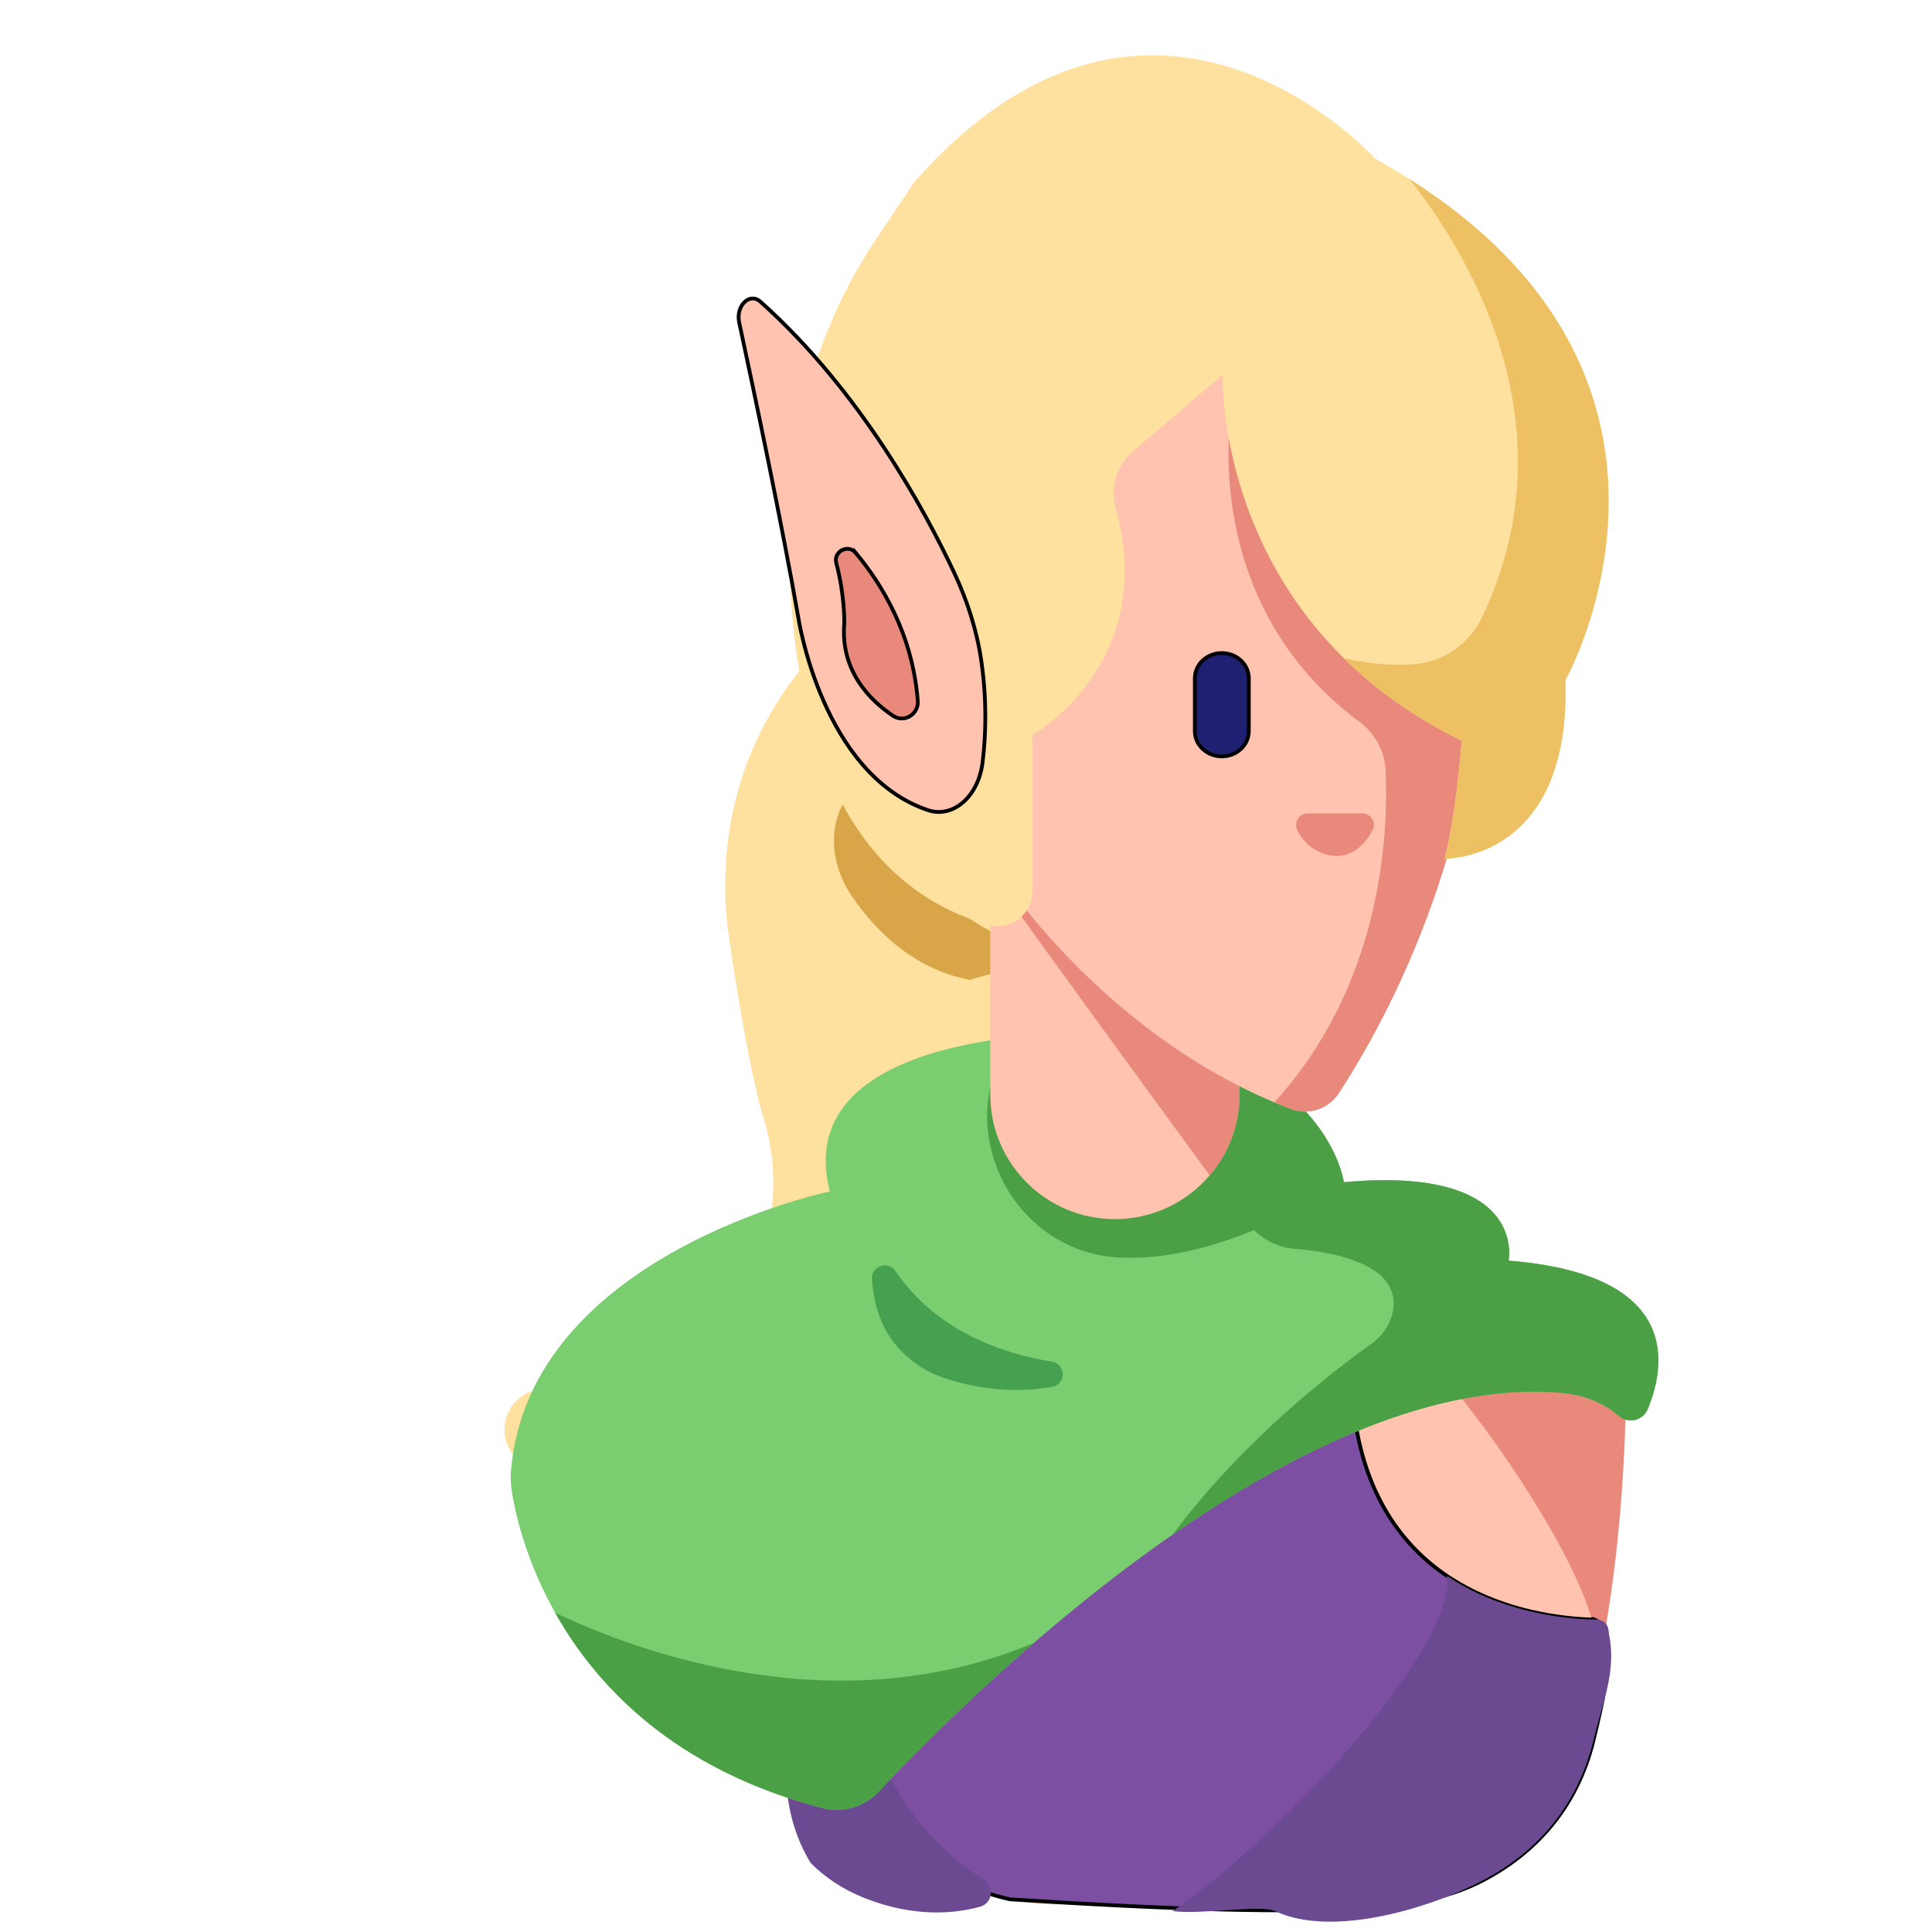 <svg width="512" height="512" xmlns="http://www.w3.org/2000/svg">
 <defs>
  <linearGradient y2="Infinity" y1="Infinity" x2="Infinity" x1="Infinity" id="SVGID_1_">
   <stop stop-color="#FFC3B0" offset="0.005"/>
   <stop stop-color="#E8897B" offset="1"/>
  </linearGradient>
  <linearGradient y2="Infinity" y1="Infinity" x2="Infinity" x1="Infinity" id="SVGID_2_">
   <stop stop-color="#FFC3B0" offset="0.005"/>
   <stop stop-color="#E8897B" offset="1"/>
  </linearGradient>
  <linearGradient y2="Infinity" y1="Infinity" x2="Infinity" x1="Infinity" id="SVGID_3_">
   <stop stop-color="#FFC3B0" offset="0.005"/>
   <stop stop-color="#E8897B" offset="1"/>
  </linearGradient>
  <linearGradient y2="Infinity" y1="Infinity" x2="Infinity" x1="Infinity" id="SVGID_4_">
   <stop stop-color="#FFC3B0" offset="0.005"/>
   <stop stop-color="#E8897B" offset="1"/>
  </linearGradient>
 </defs>
 <g>
  <title>background</title>
  <rect fill="none" id="canvas_background" height="402" width="582" y="-1" x="-1"/>
 </g>
 <g>
  <title>Layer 1</title>
  <path id="svg_1" fill="#E8897B" d="m430.847,368.385c0,0 0.435,45.119 -9.979,84.6l-40.478,-90.674c0.001,0 35.272,-3.471 50.457,6.074z"/>
  <path id="svg_2" fill="url(#SVGID_1_)" d="m226.504,469.471c0,0 9.466,26.766 41.139,33.865c11.453,2.566 23.517,1.599 34.027,-3.629c6.703,-3.334 13.931,-8.713 19.065,-17.361c1.368,-2.304 4.662,-2.29 6.128,-0.047c3.338,5.109 9.595,12.443 20.099,17.391c15.135,7.129 32.739,5.976 47.389,-2.105c11.136,-6.144 23.337,-17.162 28.02,-36.715c2.317,-9.675 2.08,-19.761 0.024,-29.493c-3.588,-16.981 -25.569,-50.735 -42.004,-69.065c0,-0.001 -84.471,19.522 -153.887,107.159z"/>
  <path stroke="null" id="svg_3" fill="#7d4fa3" d="m425.252,431.185c-0.145,-0.683 -3.655,-2.777 -3.33,-1.98c-16.443,-0.561 -57.639,-6.938 -63.23,-55.978c-34.713,13.467 -88.924,41.622 -132.188,96.243c0,0 9.466,26.766 41.139,33.865c92.257,5.901 112.058,2.329 126.707,-5.751c11.137,-6.144 23.338,-17.162 28.021,-36.715c2.317,-9.675 4.936,-19.951 2.881,-29.684z"/>
  <path id="svg_4" fill="#6c4a91" d="m426.395,433.089c-0.145,-0.683 0.258,-4.292 -4.473,-3.884c-8.816,-0.301 -24.747,-2.283 -38.492,-11.609c2.748,18.002 -41.418,67.067 -72.627,88.863c7.519,1.039 23.231,-1.841 27.223,0.039c15.136,7.129 41.675,-0.834 56.324,-8.914c11.137,-6.144 23.338,-17.162 28.021,-36.715c2.317,-9.676 6.079,-18.048 4.024,-27.781z"/>
  <path transform="rotate(113.508 239.88,470.893) " id="svg_6" fill="#6b4a91" d="m263.507,438.954c-2.164,-2.676 -6.408,-1.409 -6.969,1.986c-6.715,40.685 -40.844,53.976 -50.426,57.228c3.971,1.943 8.397,3.61 13.446,4.742c11.453,2.566 23.517,1.599 34.027,-3.629c5.94,-2.955 12.285,-7.527 17.229,-14.546c2.039,-5.19 2.988,-10.839 2.813,-16.542c-0.441,-14.335 -5.712,-23.789 -10.12,-29.239z"/>
  <path id="svg_7" fill="#FFE19F" d="m321.305,176.591c0,0 -15.436,-34.49 -57.135,-29.359c-16.76,2.063 -32.361,9.947 -44.393,21.795c-13.569,13.362 -28.887,36.135 -27.494,70.168c0.135,3.3 0.541,6.565 1.012,9.834c1.518,10.535 5.246,34.716 9.257,48.014c1.213,4.023 1.973,8.144 2.241,12.338l0.046,0.719c1.446,22.653 -11.192,44.322 -32.197,52.931c-7.658,3.139 -16.976,5.148 -28.274,5.126c-8.545,-0.017 -13.556,9.452 -8.902,16.62c6.114,9.416 18.015,20.2 41.178,25.992c15.427,3.856 31.786,3.43 46.5,-2.6c8.384,-3.436 16.973,-8.734 22.314,-16.854c0,0 1.802,13.695 16.064,15.034c6.605,0.62 13.068,-1.904 18.195,-6.116c7.274,-5.976 17.776,-17.241 19.155,-33.253c-0.001,0.001 -42.732,-95.312 22.433,-190.389z"/>
  <path transform="rotate(95.292 251.115,233.602) " id="svg_8" fill="#D8A648" d="m225.712,256.431c2.216,3.632 6.236,7.476 13.457,8.154c6.605,0.62 13.068,-1.905 18.195,-6.116c7.274,-5.976 17.776,-17.241 19.155,-33.253c0,0 -3.754,-8.426 -7.341,-22.69c-5.055,22.49 -16.951,45.46 -43.466,53.905z"/>
  <path id="svg_9" fill="#7ace6f" d="m232.854,474.801c23.146,-24.678 110.114,-111.665 180.761,-105.685c5.275,0.446 10.422,2.226 14.594,5.485c0.281,0.221 0.562,0.447 0.838,0.682c2.541,2.154 6.401,1.156 7.664,-1.926c4.877,-11.903 8.588,-35.635 -36.914,-39.275c0,0 5.23,-25.271 -43.648,-20.788c0,0 -5.265,-38.122 -68.853,-39.442c0,0 -78.534,-1.727 -67.393,41.888c0,0 -79.829,16.626 -84.49,74.063c-0.165,2.036 -0.017,4.071 0.322,6.085c2.361,14.01 15.515,65.923 82.235,83.283c5.377,1.397 11.084,-0.317 14.884,-4.37z"/>
  <path id="svg_10" fill="#4ba045" d="m399.797,334.082c0,0 5.23,-25.272 -43.648,-20.788c0,0 -0.006,-0.036 -0.018,-0.105c-0.002,-0.016 -0.008,-0.046 -0.012,-0.065c-0.011,-0.066 -0.023,-0.138 -0.043,-0.243c-0.011,-0.054 -0.027,-0.13 -0.04,-0.192c-0.02,-0.096 -0.037,-0.183 -0.063,-0.299c-0.021,-0.096 -0.05,-0.213 -0.075,-0.32c-0.027,-0.117 -0.052,-0.224 -0.085,-0.355c-0.032,-0.125 -0.073,-0.269 -0.11,-0.407c-0.038,-0.141 -0.073,-0.274 -0.118,-0.429c-0.045,-0.159 -0.102,-0.336 -0.154,-0.509c-0.048,-0.156 -0.092,-0.306 -0.146,-0.472c-0.062,-0.189 -0.134,-0.395 -0.204,-0.598c-0.061,-0.176 -0.118,-0.346 -0.186,-0.531c-0.077,-0.213 -0.166,-0.437 -0.253,-0.66c-0.074,-0.193 -0.146,-0.383 -0.229,-0.584c-0.097,-0.239 -0.205,-0.488 -0.313,-0.737c-0.089,-0.205 -0.176,-0.407 -0.271,-0.62c-0.119,-0.264 -0.25,-0.535 -0.381,-0.809c-0.104,-0.214 -0.205,-0.426 -0.314,-0.645c-0.143,-0.284 -0.297,-0.574 -0.452,-0.866c-0.12,-0.225 -0.239,-0.448 -0.366,-0.677c-0.168,-0.3 -0.346,-0.605 -0.527,-0.912c-0.137,-0.232 -0.275,-0.464 -0.421,-0.7c-0.194,-0.316 -0.401,-0.636 -0.612,-0.958c-0.154,-0.237 -0.313,-0.475 -0.477,-0.716c-0.222,-0.325 -0.455,-0.653 -0.693,-0.983c-0.179,-0.246 -0.359,-0.493 -0.547,-0.742c-0.251,-0.331 -0.512,-0.664 -0.779,-0.999c-0.201,-0.251 -0.406,-0.503 -0.618,-0.756c-0.283,-0.339 -0.576,-0.679 -0.878,-1.019c-0.222,-0.25 -0.448,-0.499 -0.68,-0.75c-0.32,-0.346 -0.649,-0.692 -0.99,-1.039c-0.242,-0.246 -0.492,-0.492 -0.746,-0.739c-0.357,-0.349 -0.722,-0.696 -1.102,-1.044c-0.268,-0.246 -0.545,-0.49 -0.824,-0.734c-0.395,-0.347 -0.795,-0.691 -1.213,-1.035c-0.295,-0.242 -0.602,-0.484 -0.908,-0.726c-0.434,-0.341 -0.873,-0.681 -1.33,-1.019c-0.32,-0.236 -0.654,-0.471 -0.986,-0.704c-0.479,-0.339 -0.963,-0.675 -1.467,-1.007c-0.345,-0.227 -0.705,-0.448 -1.061,-0.672c-0.526,-0.33 -1.055,-0.66 -1.607,-0.982c-0.371,-0.217 -0.76,-0.428 -1.143,-0.641c-0.575,-0.319 -1.15,-0.639 -1.753,-0.949c-0.399,-0.206 -0.82,-0.404 -1.232,-0.606c-0.624,-0.306 -1.245,-0.61 -1.898,-0.905c-0.429,-0.193 -0.882,-0.379 -1.323,-0.566c-0.676,-0.289 -1.35,-0.578 -2.057,-0.855c-0.451,-0.177 -0.93,-0.343 -1.395,-0.515c-0.738,-0.272 -1.473,-0.546 -2.244,-0.806c-0.466,-0.156 -0.96,-0.299 -1.438,-0.449c-0.812,-0.256 -1.616,-0.514 -2.464,-0.753c-0.471,-0.134 -0.972,-0.251 -1.454,-0.378c-0.896,-0.237 -1.785,-0.477 -2.721,-0.694c-0.456,-0.106 -0.94,-0.196 -1.405,-0.297c-1.004,-0.218 -2.002,-0.438 -3.051,-0.633c-0.365,-0.067 -0.757,-0.12 -1.127,-0.185c-4.182,-0.73 -8.7,-1.279 -13.621,-1.586c-0.082,-0.004 -0.156,-0.014 -0.238,-0.019l0,0c-1.938,-0.116 -3.93,-0.202 -5.987,-0.244c0,0 -8.351,-0.175 -19.203,1.087c-0.169,0.255 -0.337,0.509 -0.501,0.762c-15.586,24.063 0.995,56.514 29.645,57.589c12.379,0.464 24.829,-3.069 35.091,-7.284c2.898,2.801 6.636,4.602 10.712,4.935c10.641,0.868 28.379,4.169 26.09,16.575c-0.665,3.604 -2.964,6.693 -5.956,8.811c-8.8,6.225 -33.491,24.895 -52.429,50.387c32.427,-22.494 69.75,-40.601 103.344,-37.555c4.949,0.447 9.754,2.146 13.723,5.138c0.416,0.313 0.83,0.642 1.236,0.987c2.541,2.155 6.401,1.156 7.664,-1.926c4.873,-11.907 8.584,-35.637 -36.918,-39.278z"/>
  <path id="svg_11" fill="#4ba045" d="m274.037,435.35c-51.703,21.818 -104.111,2.836 -126.889,-7.918c10.885,19.372 31.584,41.529 70.822,51.738c5.376,1.398 11.083,-0.316 14.884,-4.369c7.675,-8.184 22.395,-23.227 41.183,-39.451z"/>
  <path id="svg_12" fill="url(#SVGID_2_)" d="m295.459,323.076l0,0c-18.24,0 -33.027,-14.786 -33.027,-33.027l0,-56.647l66.054,0l0,56.647c-0.001,18.241 -14.787,33.027 -33.027,33.027z"/>
  <path id="svg_13" fill="#E8897B" d="m263.977,233.401c9.798,14.028 36.355,50.427 56.595,78.065c4.925,-5.768 7.914,-13.238 7.914,-21.418l0,-56.647l-64.509,0z"/>
  <path id="svg_14" fill="url(#SVGID_3_)" d="m266.359,233.614c0,0 27.863,42.187 75.746,60.264c4.684,1.769 9.968,0.008 12.709,-4.181c9.154,-13.99 28.83,-48.287 35.592,-93.483c0.588,-3.928 -0.108,-7.949 -1.844,-11.522l-48.788,-100.442l-24.894,1.464l-45.396,48.323l-3.125,99.577z"/>
  <path stroke="null" id="svg_15" fill="#202072" d="m323.794,200.446l0,0c-3.949,0 -7.152,-2.99 -7.152,-6.679l0,-14.018c0,-3.69 3.202,-6.679 7.152,-6.679l0,0c3.952,0 7.153,2.99 7.153,6.679l0,14.018c-0.001,3.688 -3.202,6.679 -7.153,6.679z"/>
  <path id="svg_16" fill="#E8897B" d="m346.562,215.564l14.462,0c2.279,0 3.799,2.422 2.729,4.434c-1.684,3.165 -4.723,6.864 -9.732,6.864c0,0 -7.139,-0.114 -10.274,-7.02c-0.909,-1.996 0.62,-4.278 2.815,-4.278z"/>
  <path id="svg_17" fill="#E8897B" d="m339.774,84.25l-8.674,0.51l-2.615,14.65c-1.935,1.177 -14.225,57.654 31.756,91.865c4.124,3.068 6.733,7.76 6.965,12.895c0.774,17.198 -1.032,56.753 -29.493,87.959c1.484,0.621 2.989,1.221 4.516,1.795c4.643,1.748 9.861,-0.063 12.577,-4.214c9.151,-13.981 28.837,-48.287 35.601,-93.496c0.588,-3.929 -0.108,-7.949 -1.844,-11.522l-48.789,-100.442z"/>
  <path id="svg_18" fill="#FFE19F" d="m300.231,119.64l23.783,-20.303c0,0 -2.29,64.879 63.353,96.937c0,0 -1.527,20.608 -4.58,31.294c0,0 33.584,0.763 32.059,-47.323c0,0 47.323,-83.961 -50.377,-138.154c0,0 -58.773,-65.643 -122.125,6.106l-9.708,14.432c-14.468,21.506 -22.602,46.644 -23.392,72.552c-1.245,40.859 6.083,96.697 52.792,109.945c5.836,1.655 11.603,-2.926 11.603,-8.991l0,-41.387c0,0 33.608,-18.821 21.979,-60.246c-1.52,-5.409 0.341,-11.214 4.613,-14.862z"/>
  <path id="svg_19" fill="#EDC063" d="m373.508,47.449c14.416,18.108 43.833,64.29 19.336,115.967c-3.353,7.072 -10.084,11.922 -17.884,12.576c-4.974,0.417 -11.315,0.176 -18.812,-1.575c8.167,8.052 18.378,15.586 31.219,21.857c0,0 -1.527,20.609 -4.58,31.295c0,0 33.584,0.763 32.059,-47.324c0,0 44.299,-78.607 -41.338,-132.796z"/>
  <path stroke="null" id="svg_22" fill="url(#SVGID_4_)" d="m201.511,79.944c-2.856,-2.549 -6.57,1.092 -5.621,5.501c3.977,18.493 11.414,53.743 15.661,78.179c0,0 6.224,41.558 34.328,51.068c6.652,2.252 13.383,-3.544 14.505,-12.585c0.87,-7 1.211,-16.187 -0.303,-26.785c-1.206,-8.433 -3.834,-16.348 -7.248,-23.625c-7.518,-16.032 -24.667,-47.959 -51.322,-71.753z"/>
  <path stroke="null" id="svg_23" fill="#E8897B" d="m226.775,146.511c7.046,8.437 15.094,21.697 16.443,39.238c0.271,3.531 -3.617,5.904 -6.519,3.966c-6.095,-4.073 -14.008,-11.867 -12.956,-24.504c0,0 0.19,-7.342 -2.12,-15.955c-0.832,-3.104 3.107,-5.196 5.152,-2.745z"/>
  <path id="svg_24" fill="#45a04f" d="m237.317,336.871c5.812,8.581 17.817,20.152 41.415,23.967c3.829,0.619 3.899,6.042 0.077,6.697c-7.3,1.25 -16.774,1.368 -27.632,-2.02c-8.104,-2.527 -14.928,-8.273 -17.925,-16.216c-1.119,-2.966 -1.958,-6.446 -2.162,-10.428c-0.175,-3.433 4.3,-4.848 6.227,-2z"/>
 </g>
</svg>
